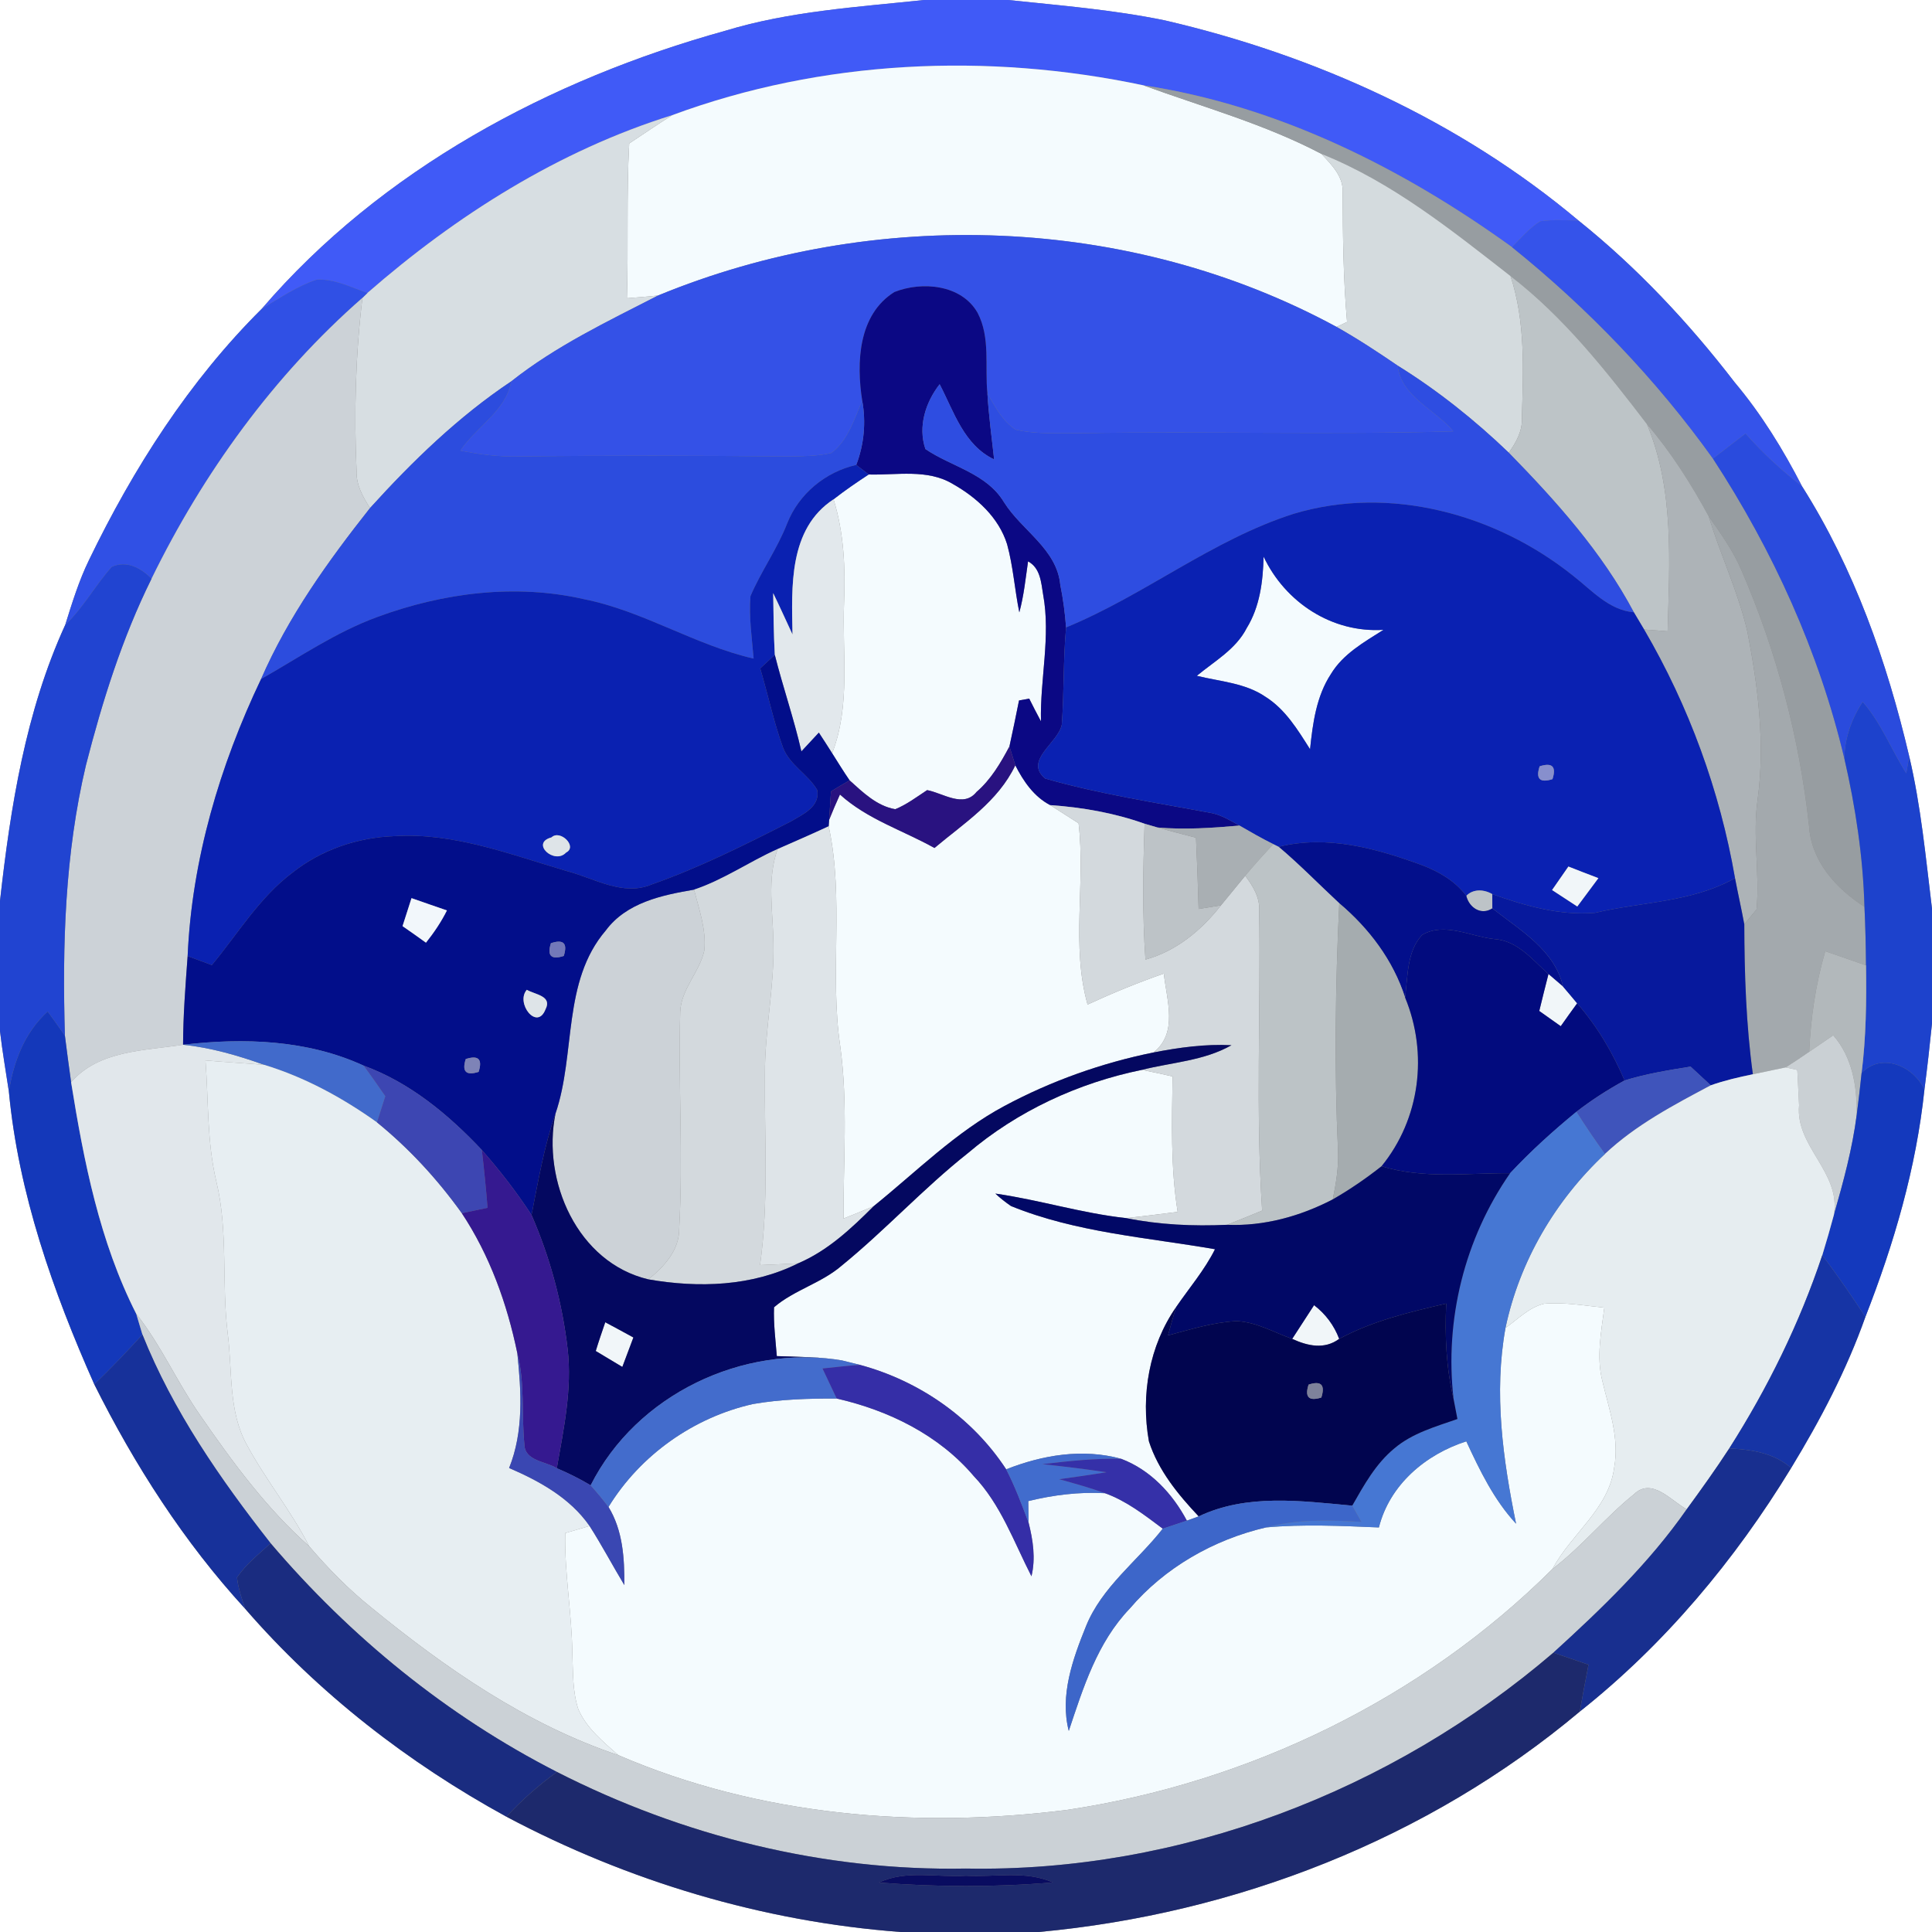 <?xml version="1.0" encoding="UTF-8" ?>
<!DOCTYPE svg PUBLIC "-//W3C//DTD SVG 1.1//EN" "http://www.w3.org/Graphics/SVG/1.1/DTD/svg11.dtd">
<svg width="250pt" height="250pt" viewBox="0 0 250 250" version="1.1" xmlns="http://www.w3.org/2000/svg">
<rect x="0" y="0" width="250" height="250" fill="#808080" stroke="none"/>
<g id="#ffffffff">
<path fill="#ffffff" opacity="1.00" d=" M 0.00 0.00 L 119.56 0.00 C 110.93 0.92 102.17 1.44 93.82 3.99 C 71.15 10.28 49.34 21.94 33.87 39.96 C 24.48 49.29 17.26 60.59 11.52 72.46 C 10.21 75.15 9.33 78.01 8.44 80.86 C 3.31 92.07 1.36 104.41 0.00 116.57 L 0.00 0.00 Z" />
<path fill="#ffffff" opacity="1.00" d=" M 130.45 0.00 L 250.00 0.00 L 250.00 117.58 C 249.19 110.98 248.58 104.34 247.05 97.86 C 244.18 85.64 239.93 73.58 233.18 62.92 C 230.74 58.16 227.92 53.59 224.47 49.48 C 218.54 41.77 211.85 34.63 204.26 28.54 C 188.90 15.64 170.17 7.14 150.70 2.63 C 144.03 1.26 137.22 0.71 130.45 0.00 Z" />
<path fill="#ffffff" opacity="1.00" d=" M 249.02 141.00 C 249.39 138.16 249.71 135.30 250.00 132.45 L 250.00 250.00 L 134.41 250.00 C 159.86 247.66 184.78 237.97 204.42 221.48 C 215.40 212.78 224.50 201.89 231.77 189.96 C 235.55 183.75 238.95 177.27 241.38 170.41 C 245.08 160.95 247.96 151.13 249.02 141.00 Z" />
<path fill="#ffffff" opacity="1.00" d=" M 0.00 133.43 C 0.30 136.05 0.76 138.65 1.15 141.26 C 2.39 154.43 6.86 167.11 12.20 179.13 C 17.42 189.59 23.81 199.55 31.73 208.18 C 41.22 219.13 52.84 228.13 65.53 235.08 C 81.28 243.44 98.75 248.67 116.55 250.00 L 0.00 250.00 L 0.00 133.43 Z" />
</g>
<g id="#405af7ff">
<path fill="#405af7" opacity="1.00" d=" M 119.56 0.00 L 130.45 0.00 C 137.22 0.71 144.03 1.26 150.70 2.63 C 170.17 7.14 188.90 15.64 204.26 28.54 C 202.61 28.52 200.94 28.39 199.31 28.63 C 197.89 29.51 196.81 30.81 195.65 31.98 C 181.50 21.76 165.34 13.67 147.95 11.04 C 127.80 6.77 106.38 7.73 86.99 14.90 C 72.33 19.47 59.05 27.86 47.54 37.91 C 45.42 37.18 43.30 36.07 41.00 36.18 C 38.43 37.03 36.17 38.59 33.87 39.96 C 49.34 21.94 71.15 10.28 93.82 3.99 C 102.17 1.44 110.93 0.92 119.56 0.00 Z" />
</g>
<g id="#f4fbfeff">
<path fill="#f4fbfe" opacity="1.00" d=" M 86.99 14.90 C 106.38 7.73 127.80 6.77 147.95 11.04 C 155.69 13.86 163.67 16.06 170.99 19.91 C 172.32 21.33 173.89 22.88 173.74 24.99 C 173.76 30.55 173.82 36.11 174.31 41.66 C 173.97 41.82 173.29 42.14 172.95 42.30 C 146.23 27.81 113.15 26.70 85.15 38.24 C 83.81 38.39 82.46 38.48 81.12 38.59 C 81.33 31.91 81.05 25.23 81.42 18.56 C 83.28 17.34 85.10 16.08 86.99 14.90 Z" />
<path fill="#f4fbfe" opacity="1.00" d=" M 112.41 61.40 C 116.03 61.50 120.02 60.65 123.30 62.63 C 126.38 64.37 129.24 66.96 130.32 70.43 C 131.11 73.31 131.30 76.31 131.90 79.24 C 132.49 77.08 132.71 74.85 133.03 72.64 C 134.62 73.50 134.72 75.35 134.98 76.93 C 135.98 82.38 134.57 87.86 134.70 93.34 C 134.18 92.37 133.67 91.39 133.18 90.40 C 132.85 90.46 132.19 90.58 131.86 90.64 C 131.47 92.63 131.05 94.61 130.62 96.59 C 129.48 98.73 128.22 100.88 126.36 102.48 C 124.66 104.59 122.04 102.63 119.97 102.24 C 118.63 103.12 117.34 104.10 115.85 104.71 C 113.48 104.31 111.66 102.53 109.94 100.98 C 109.15 99.83 108.42 98.64 107.68 97.47 C 110.10 91.24 108.96 84.50 109.22 78.00 C 109.40 73.50 109.21 68.94 107.86 64.61 C 109.32 63.47 110.85 62.42 112.41 61.40 Z" />
<path fill="#f4fbfe" opacity="1.00" d=" M 163.51 72.03 C 166.31 77.95 172.37 81.93 179.02 81.50 C 176.52 83.09 173.79 84.61 172.22 87.22 C 170.33 90.10 169.87 93.60 169.52 96.95 C 167.93 94.44 166.33 91.79 163.76 90.17 C 161.14 88.37 157.87 88.19 154.87 87.45 C 157.16 85.55 159.92 84.02 161.32 81.28 C 163.03 78.51 163.43 75.22 163.51 72.03 Z" />
<path fill="#f4fbfe" opacity="1.00" d=" M 120.92 109.73 C 124.76 106.50 129.14 103.73 131.38 99.03 C 132.43 101.09 133.78 103.08 135.89 104.18 C 137.11 104.97 138.34 105.75 139.57 106.53 C 140.48 114.33 138.58 122.34 140.73 129.99 C 143.96 128.50 147.24 127.15 150.60 125.98 C 150.96 129.42 152.49 133.63 149.26 136.19 C 142.55 137.55 136.01 139.88 129.98 143.11 C 123.66 146.49 118.58 151.62 113.05 156.08 C 111.76 156.64 110.45 157.16 109.15 157.68 C 109.12 150.25 109.74 142.79 108.73 135.40 C 107.32 125.94 109.27 116.31 107.23 106.92 L 107.29 106.09 C 107.73 104.99 108.20 103.89 108.69 102.81 C 112.23 106.02 116.82 107.44 120.92 109.73 Z" />
<path fill="#f4fbfe" opacity="1.00" d=" M 125.24 149.22 C 131.65 143.77 139.53 140.12 147.76 138.44 C 149.09 138.70 150.41 138.99 151.73 139.29 C 151.65 145.14 151.46 151.02 152.39 156.82 C 150.16 157.09 147.94 157.39 145.70 157.62 C 139.99 157.00 134.48 155.26 128.80 154.45 C 129.43 155.04 130.11 155.57 130.82 156.06 C 139.24 159.49 148.36 160.11 157.22 161.65 C 155.87 164.35 153.90 166.64 152.20 169.12 C 148.70 174.14 147.60 180.53 148.67 186.51 C 149.88 190.27 152.44 193.39 155.11 196.22 C 154.73 196.35 153.97 196.63 153.58 196.77 C 151.71 193.26 148.86 190.20 145.08 188.77 C 140.11 187.40 134.91 188.27 130.20 190.13 C 125.83 183.45 118.95 178.68 111.26 176.61 C 110.69 176.47 109.53 176.18 108.96 176.04 C 106.17 175.56 103.33 175.59 100.52 175.48 C 100.35 173.37 100.08 171.27 100.16 169.16 C 102.74 166.94 106.26 166.05 108.87 163.81 C 114.54 159.20 119.50 153.76 125.24 149.22 Z" />
<path fill="#f4fbfe" opacity="1.00" d=" M 194.81 171.83 C 196.41 170.71 197.86 169.15 199.82 168.70 C 202.42 168.48 205.01 168.95 207.60 169.21 C 207.20 172.35 206.54 175.58 207.35 178.72 C 208.21 182.38 209.58 186.10 208.87 189.93 C 208.18 195.26 203.30 198.48 200.90 203.01 C 184.07 219.79 161.61 230.67 138.15 234.19 C 118.60 236.68 98.22 234.97 80.00 227.11 C 78.05 225.38 75.90 223.64 74.84 221.19 C 74.07 218.88 74.17 216.41 74.06 214.02 C 74.01 208.79 73.03 203.62 73.14 198.38 C 73.93 198.15 75.51 197.69 76.29 197.46 C 77.88 199.95 79.26 202.57 80.79 205.11 C 80.81 201.64 80.60 198.04 78.74 195.00 C 82.86 188.28 89.76 183.40 97.44 181.68 C 101.01 181.06 104.65 180.96 108.27 180.97 C 114.98 182.50 121.49 185.68 126.00 191.00 C 129.51 194.68 131.20 199.54 133.47 203.97 C 134.03 201.65 133.67 199.30 133.10 197.03 C 133.09 196.33 133.07 194.94 133.06 194.24 C 136.30 193.45 139.64 193.03 142.99 193.22 C 145.77 194.22 148.12 196.06 150.46 197.81 C 147.15 202.03 142.58 205.34 140.52 210.45 C 138.81 214.68 137.12 219.39 138.30 223.98 C 140.17 218.38 141.99 212.53 146.18 208.16 C 150.71 202.84 157.04 199.23 163.81 197.65 C 168.67 197.21 173.56 197.45 178.43 197.65 C 179.82 192.13 184.46 188.20 189.74 186.51 C 191.49 190.28 193.32 194.09 196.18 197.17 C 194.48 188.85 193.28 180.29 194.81 171.83 Z" />
</g>
<g id="#979da1ff">
<path fill="#979da1" opacity="1.00" d=" M 147.95 11.04 C 165.34 13.67 181.50 21.76 195.65 31.98 C 205.48 39.89 214.30 49.07 221.65 59.34 C 229.41 71.22 235.38 84.33 238.66 98.16 C 240.11 104.46 241.08 110.87 241.26 117.34 C 237.59 114.98 234.38 111.46 234.09 106.89 C 232.85 95.48 229.89 84.28 225.32 73.75 C 224.25 71.25 222.66 69.04 221.11 66.82 C 218.82 62.61 216.25 58.54 213.12 54.89 C 207.84 47.99 202.39 41.06 195.46 35.72 C 187.80 29.75 180.10 23.55 170.99 19.91 C 163.67 16.06 155.69 13.86 147.95 11.04 Z" />
</g>
<g id="#d7dee2ff">
<path fill="#d7dee2" opacity="1.00" d=" M 47.54 37.91 C 59.05 27.86 72.33 19.47 86.99 14.90 C 85.10 16.08 83.28 17.34 81.42 18.56 C 81.05 25.23 81.33 31.91 81.12 38.59 C 82.46 38.48 83.81 38.39 85.15 38.24 C 78.62 41.59 71.93 44.77 66.15 49.35 C 59.32 53.91 53.38 59.67 47.88 65.74 C 46.95 64.30 46.08 62.74 46.14 60.96 C 45.80 53.49 46.00 45.97 46.90 38.54 L 47.54 37.91 Z" />
</g>
<g id="#d4dbdeff">
<path fill="#d4dbde" opacity="1.00" d=" M 170.99 19.91 C 180.10 23.55 187.80 29.75 195.46 35.72 C 197.41 41.62 197.11 47.92 196.93 54.04 C 197.03 55.75 196.19 57.24 195.24 58.58 C 190.84 54.36 186.05 50.53 180.86 47.31 C 178.28 45.55 175.67 43.83 172.95 42.30 C 173.29 42.14 173.97 41.82 174.31 41.66 C 173.82 36.11 173.76 30.55 173.74 24.99 C 173.89 22.88 172.32 21.33 170.99 19.91 Z" />
</g>
<g id="#3553eaff">
<path fill="#3553ea" opacity="1.00" d=" M 199.31 28.63 C 200.94 28.39 202.61 28.52 204.26 28.54 C 211.85 34.63 218.54 41.77 224.47 49.48 C 227.92 53.59 230.74 58.16 233.18 62.92 C 230.54 60.87 228.07 58.61 225.87 56.10 C 224.46 57.17 223.06 58.27 221.65 59.34 C 214.30 49.07 205.48 39.89 195.65 31.98 C 196.81 30.81 197.89 29.51 199.31 28.63 Z" />
</g>
<g id="#3451e7ff">
<path fill="#3451e7" opacity="1.00" d=" M 85.15 38.24 C 113.15 26.70 146.23 27.81 172.95 42.30 C 175.67 43.83 178.28 45.55 180.86 47.31 C 181.27 51.33 185.72 52.97 188.06 55.82 C 172.05 56.27 156.02 55.79 140.00 56.05 C 137.15 56.03 134.24 56.24 131.43 55.60 C 129.72 54.50 128.76 52.61 127.77 50.91 C 127.42 47.45 128.18 43.68 126.50 40.48 C 124.42 36.81 119.30 36.37 115.73 37.79 C 111.05 40.72 110.80 46.93 111.57 51.84 C 110.55 54.22 109.74 56.97 107.59 58.61 C 105.77 59.04 103.89 59.03 102.03 59.07 C 90.35 58.95 78.67 58.92 66.99 59.07 C 64.49 59.12 62.02 58.79 59.57 58.31 C 61.62 55.23 65.48 53.20 66.15 49.35 C 71.93 44.77 78.62 41.59 85.15 38.24 Z" />
</g>
<g id="#3050e5ff">
<path fill="#3050e5" opacity="1.00" d=" M 33.87 39.96 C 36.17 38.59 38.43 37.03 41.00 36.18 C 43.30 36.07 45.42 37.18 47.54 37.91 L 46.90 38.54 C 35.41 48.60 26.30 61.20 19.61 74.88 C 18.26 73.51 16.39 72.46 14.46 73.35 C 12.32 75.74 10.79 78.63 8.44 80.86 C 9.33 78.01 10.21 75.15 11.52 72.46 C 17.26 60.59 24.48 49.29 33.87 39.96 Z" />
</g>
<g id="#bdc4c7ff">
<path fill="#bdc4c7" opacity="1.00" d=" M 195.46 35.72 C 202.39 41.06 207.84 47.99 213.12 54.89 C 216.67 63.39 216.03 72.70 215.79 81.69 C 214.77 81.62 213.76 81.54 212.75 81.46 C 212.30 80.72 211.86 79.97 211.42 79.23 C 207.30 71.45 201.36 64.85 195.24 58.58 C 196.19 57.24 197.03 55.75 196.93 54.04 C 197.11 47.92 197.41 41.62 195.46 35.72 Z" />
</g>
<g id="#0b0884ff">
<path fill="#0b0884" opacity="1.00" d=" M 115.73 37.79 C 119.30 36.37 124.42 36.81 126.50 40.48 C 128.18 43.68 127.42 47.45 127.77 50.91 C 127.94 53.77 128.33 56.61 128.64 59.45 C 124.72 57.58 123.45 53.29 121.59 49.72 C 119.76 52.06 118.76 55.21 119.75 58.11 C 123.14 60.41 127.66 61.23 129.92 64.99 C 132.22 68.66 136.75 71.02 137.20 75.67 C 137.57 77.49 137.81 79.34 137.95 81.19 C 137.57 85.37 137.70 89.57 137.40 93.75 C 136.96 96.12 132.44 98.40 135.24 100.74 C 142.29 102.77 149.65 103.87 156.87 105.23 C 158.14 105.51 159.26 106.21 160.39 106.83 C 156.87 107.14 153.32 107.38 149.79 107.08 C 149.37 106.96 148.53 106.71 148.11 106.59 C 144.17 105.19 140.04 104.47 135.89 104.18 C 133.78 103.08 132.43 101.09 131.38 99.03 C 131.19 98.42 130.81 97.20 130.62 96.59 C 131.05 94.61 131.47 92.63 131.86 90.64 C 132.19 90.58 132.85 90.46 133.18 90.40 C 133.67 91.39 134.18 92.37 134.70 93.34 C 134.57 87.86 135.98 82.38 134.98 76.93 C 134.72 75.35 134.62 73.50 133.03 72.64 C 132.71 74.85 132.49 77.08 131.90 79.24 C 131.30 76.31 131.11 73.31 130.32 70.43 C 129.24 66.96 126.38 64.37 123.30 62.63 C 120.02 60.65 116.03 61.50 112.41 61.40 C 112.00 61.09 111.20 60.47 110.80 60.16 C 111.81 57.49 112.08 54.65 111.57 51.84 C 110.80 46.93 111.05 40.72 115.73 37.79 Z" />
</g>
<g id="#ccd2d7ff">
<path fill="#ccd2d7" opacity="1.00" d=" M 19.61 74.88 C 26.30 61.20 35.41 48.60 46.90 38.54 C 46.00 45.97 45.80 53.49 46.14 60.96 C 46.08 62.74 46.95 64.30 47.88 65.74 C 42.45 72.61 37.29 79.80 33.78 87.87 C 28.44 99.07 24.82 111.27 24.28 123.72 C 24.00 127.54 23.70 131.36 23.69 135.19 C 18.68 135.97 12.80 135.89 9.20 140.04 C 8.91 138.04 8.66 136.03 8.40 134.02 C 8.05 122.31 8.40 110.47 11.12 99.02 C 13.24 90.75 15.81 82.55 19.61 74.88 Z" />
<path fill="#ccd2d7" opacity="1.00" d=" M 78.39 120.40 C 81.07 116.79 85.65 115.83 89.81 115.12 C 90.46 117.69 91.41 120.29 91.14 122.99 C 90.53 125.80 88.12 127.98 88.02 130.94 C 87.76 140.27 88.41 149.62 87.89 158.94 C 87.92 161.77 85.96 163.88 83.90 165.55 C 74.72 163.38 70.11 152.81 71.88 144.10 C 74.53 136.34 72.72 127.03 78.39 120.40 Z" />
</g>
<g id="#2e4de1ff">
<path fill="#2e4de1" opacity="1.00" d=" M 188.06 55.82 C 185.72 52.97 181.27 51.33 180.86 47.31 C 186.05 50.53 190.84 54.36 195.24 58.58 C 201.36 64.85 207.30 71.45 211.42 79.23 C 208.16 78.94 205.96 76.36 203.53 74.48 C 193.57 66.51 179.85 62.75 167.42 66.48 C 156.88 69.83 148.13 77.01 137.95 81.19 C 137.81 79.34 137.57 77.49 137.20 75.67 C 136.75 71.02 132.22 68.66 129.92 64.99 C 127.66 61.23 123.14 60.41 119.75 58.11 C 118.76 55.21 119.76 52.06 121.59 49.72 C 123.45 53.29 124.72 57.58 128.64 59.45 C 128.33 56.61 127.94 53.77 127.77 50.91 C 128.76 52.61 129.72 54.50 131.43 55.60 C 134.24 56.24 137.15 56.03 140.00 56.05 C 156.02 55.79 172.05 56.27 188.06 55.82 Z" />
</g>
<g id="#2c4cdeff">
<path fill="#2c4cde" opacity="1.00" d=" M 47.88 65.74 C 53.38 59.67 59.32 53.91 66.15 49.35 C 65.48 53.20 61.62 55.23 59.57 58.31 C 62.02 58.79 64.49 59.12 66.99 59.07 C 78.67 58.92 90.35 58.95 102.03 59.07 C 103.89 59.03 105.77 59.04 107.59 58.61 C 109.74 56.97 110.55 54.22 111.57 51.84 C 112.08 54.65 111.81 57.49 110.80 60.16 C 106.81 61.06 103.36 63.92 101.86 67.73 C 100.58 71.02 98.49 73.91 97.11 77.14 C 96.89 79.83 97.30 82.53 97.52 85.22 C 89.92 83.48 83.26 79.07 75.60 77.54 C 66.71 75.50 57.33 76.70 48.85 79.83 C 43.47 81.79 38.73 85.06 33.78 87.87 C 37.29 79.80 42.45 72.61 47.88 65.74 Z" />
</g>
<g id="#adb3b7ff">
<path fill="#adb3b7" opacity="1.00" d=" M 213.12 54.89 C 216.25 58.54 218.82 62.61 221.11 66.82 C 222.63 71.86 224.95 76.64 226.12 81.78 C 227.50 88.90 228.41 96.21 227.44 103.45 C 226.75 108.18 227.74 112.96 227.30 117.68 C 226.90 118.16 226.11 119.12 225.71 119.61 C 225.34 117.60 224.89 115.62 224.51 113.63 C 222.55 102.33 218.54 91.36 212.75 81.46 C 213.76 81.54 214.77 81.62 215.79 81.69 C 216.03 72.70 216.67 63.39 213.12 54.89 Z" />
</g>
<g id="#2a4bddff">
<path fill="#2a4bdd" opacity="1.00" d=" M 221.65 59.34 C 223.06 58.27 224.46 57.17 225.87 56.10 C 228.07 58.61 230.54 60.87 233.18 62.92 C 239.93 73.58 244.18 85.64 247.05 97.86 C 246.96 98.41 246.76 99.51 246.67 100.06 C 244.74 97.01 243.43 93.56 241.03 90.82 C 239.59 93.01 238.69 95.52 238.66 98.16 C 235.38 84.33 229.41 71.22 221.65 59.34 Z" />
</g>
<g id="#0a21b1ff">
<path fill="#0a21b1" opacity="1.00" d=" M 101.86 67.73 C 103.36 63.92 106.81 61.06 110.80 60.16 C 111.20 60.47 112.00 61.09 112.41 61.40 C 110.85 62.42 109.32 63.47 107.86 64.61 C 102.01 68.45 102.44 75.96 102.55 82.10 C 101.72 80.31 100.91 78.52 100.05 76.75 C 100.09 79.41 100.11 82.08 100.26 84.74 C 99.78 85.18 98.84 86.05 98.37 86.49 C 99.39 89.90 100.11 93.41 101.33 96.76 C 102.20 99.01 104.55 100.18 105.74 102.21 C 106.17 104.41 103.82 105.41 102.29 106.32 C 96.43 109.30 90.53 112.27 84.32 114.45 C 80.62 116.01 76.93 113.66 73.40 112.73 C 66.09 110.59 58.73 107.69 50.97 108.20 C 46.26 108.37 41.59 109.96 37.88 112.89 C 33.57 116.11 30.80 120.81 27.41 124.88 C 26.37 124.49 25.32 124.10 24.28 123.72 C 24.82 111.27 28.44 99.07 33.78 87.87 C 38.73 85.06 43.47 81.79 48.85 79.83 C 57.33 76.70 66.71 75.50 75.60 77.54 C 83.26 79.07 89.92 83.48 97.52 85.22 C 97.30 82.53 96.89 79.83 97.11 77.14 C 98.49 73.91 100.58 71.02 101.86 67.73 M 71.36 108.36 C 68.59 109.09 71.75 111.94 73.25 110.32 C 74.78 109.55 72.48 107.29 71.36 108.36 Z" />
</g>
<g id="#e2e8ecff">
<path fill="#e2e8ec" opacity="1.00" d=" M 102.55 82.10 C 102.44 75.96 102.01 68.45 107.86 64.61 C 109.21 68.94 109.40 73.50 109.22 78.00 C 108.96 84.50 110.10 91.24 107.68 97.47 C 107.11 96.57 106.54 95.68 105.96 94.80 C 105.21 95.61 104.45 96.42 103.70 97.23 C 102.74 93.01 101.31 88.92 100.26 84.74 C 100.11 82.08 100.09 79.41 100.05 76.75 C 100.91 78.52 101.72 80.31 102.55 82.10 Z" />
</g>
<g id="#0a21b2ff">
<path fill="#0a21b2" opacity="1.00" d=" M 167.42 66.48 C 179.85 62.75 193.57 66.51 203.53 74.48 C 205.96 76.36 208.16 78.94 211.42 79.23 C 211.86 79.97 212.30 80.72 212.75 81.46 C 218.54 91.36 222.55 102.33 224.51 113.63 C 218.94 116.77 212.46 116.68 206.39 118.12 C 201.86 118.50 197.33 117.21 193.10 115.70 C 192.05 115.08 190.64 114.99 189.74 115.92 C 188.31 114.02 186.22 112.79 184.03 111.96 C 178.13 109.79 171.73 108.01 165.46 109.58 L 164.76 109.23 C 163.27 108.49 161.82 107.66 160.39 106.83 C 159.26 106.21 158.14 105.51 156.87 105.23 C 149.65 103.87 142.29 102.77 135.24 100.74 C 132.44 98.40 136.96 96.12 137.40 93.75 C 137.70 89.57 137.57 85.37 137.95 81.19 C 148.13 77.01 156.88 69.83 167.42 66.48 M 163.51 72.03 C 163.43 75.22 163.03 78.51 161.32 81.28 C 159.92 84.02 157.16 85.55 154.87 87.45 C 157.87 88.19 161.14 88.37 163.76 90.17 C 166.33 91.79 167.93 94.44 169.52 96.95 C 169.87 93.60 170.33 90.10 172.22 87.22 C 173.79 84.61 176.52 83.09 179.02 81.50 C 172.37 81.93 166.31 77.95 163.51 72.03 M 199.23 99.16 C 198.70 100.78 199.25 101.34 200.89 100.82 C 201.41 99.19 200.86 98.64 199.23 99.16 M 202.95 112.13 C 202.25 113.14 201.54 114.16 200.84 115.17 C 201.92 115.88 203.01 116.59 204.10 117.30 C 205.01 116.08 205.92 114.86 206.83 113.63 C 205.53 113.14 204.24 112.64 202.95 112.13 Z" />
</g>
<g id="#a3a9adff">
<path fill="#a3a9ad" opacity="1.00" d=" M 221.11 66.82 C 222.66 69.04 224.25 71.25 225.32 73.75 C 229.89 84.28 232.85 95.48 234.09 106.89 C 234.38 111.46 237.59 114.98 241.26 117.34 C 241.38 119.86 241.44 122.39 241.46 124.92 C 239.70 124.31 237.95 123.69 236.19 123.09 C 234.95 127.32 234.31 131.70 234.11 136.10 C 233.11 136.79 232.10 137.47 231.07 138.12 C 229.66 138.42 228.24 138.72 226.82 139.01 C 225.94 132.58 225.73 126.09 225.71 119.61 C 226.11 119.12 226.90 118.16 227.30 117.68 C 227.74 112.96 226.75 108.18 227.44 103.45 C 228.41 96.21 227.50 88.90 226.12 81.78 C 224.95 76.64 222.63 71.86 221.11 66.82 Z" />
</g>
<g id="#2144d1ff">
<path fill="#2144d1" opacity="1.00" d=" M 14.46 73.35 C 16.39 72.46 18.26 73.51 19.61 74.88 C 15.81 82.55 13.24 90.75 11.12 99.02 C 8.40 110.47 8.05 122.31 8.40 134.02 C 7.68 132.96 6.92 131.93 6.17 130.89 C 3.19 133.59 1.75 137.37 1.15 141.26 C 0.76 138.65 0.30 136.05 0.00 133.43 L 0.00 116.57 C 1.36 104.41 3.31 92.07 8.44 80.86 C 10.79 78.63 12.32 75.74 14.46 73.35 Z" />
</g>
<g id="#020e8aff">
<path fill="#020e8a" opacity="1.00" d=" M 98.37 86.49 C 98.84 86.05 99.78 85.18 100.26 84.74 C 101.31 88.92 102.74 93.01 103.70 97.23 C 104.45 96.42 105.21 95.61 105.96 94.80 C 106.54 95.68 107.11 96.57 107.68 97.47 C 108.42 98.64 109.15 99.83 109.94 100.98 C 109.13 101.44 108.32 101.92 107.53 102.41 C 107.44 103.64 107.36 104.86 107.29 106.09 L 107.23 106.92 C 105.04 107.94 102.83 108.90 100.62 109.87 C 96.96 111.50 93.64 113.85 89.81 115.12 C 85.65 115.83 81.07 116.79 78.39 120.40 C 72.72 127.03 74.53 136.34 71.88 144.10 C 70.40 148.36 69.65 152.81 68.78 157.22 C 66.85 154.26 64.68 151.46 62.35 148.81 C 58.03 144.22 53.04 140.08 47.05 137.89 C 39.75 134.54 31.55 134.27 23.69 135.19 C 23.70 131.36 24.00 127.54 24.28 123.72 C 25.32 124.10 26.37 124.49 27.41 124.88 C 30.80 120.81 33.57 116.11 37.88 112.89 C 41.59 109.96 46.26 108.37 50.97 108.20 C 58.73 107.69 66.09 110.59 73.40 112.73 C 76.93 113.66 80.62 116.01 84.32 114.45 C 90.53 112.27 96.43 109.30 102.29 106.32 C 103.82 105.41 106.17 104.41 105.74 102.21 C 104.55 100.18 102.20 99.01 101.33 96.76 C 100.11 93.41 99.39 89.90 98.37 86.49 M 53.25 116.22 C 52.86 117.42 52.47 118.63 52.09 119.84 C 53.10 120.54 54.11 121.25 55.12 121.98 C 56.15 120.68 57.09 119.30 57.83 117.81 C 56.30 117.30 54.78 116.74 53.25 116.22 M 71.29 122.05 C 70.77 123.67 71.32 124.23 72.95 123.70 C 73.47 122.06 72.92 121.51 71.29 122.05 M 68.17 128.08 C 66.68 129.78 69.48 133.43 70.58 130.62 C 71.50 128.86 69.24 128.71 68.17 128.08 M 60.27 137.04 C 59.75 138.66 60.30 139.22 61.93 138.70 C 62.46 137.06 61.91 136.51 60.27 137.04 Z" />
</g>
<g id="#1d42ccff">
<path fill="#1d42cc" opacity="1.00" d=" M 241.03 90.82 C 243.43 93.56 244.74 97.01 246.67 100.06 C 246.76 99.51 246.96 98.41 247.05 97.86 C 248.58 104.34 249.19 110.98 250.00 117.58 L 250.00 132.45 C 249.71 135.30 249.39 138.16 249.02 141.00 C 247.63 137.96 243.49 136.13 240.89 138.85 C 241.47 134.23 241.53 129.57 241.46 124.92 C 241.44 122.39 241.38 119.86 241.26 117.34 C 241.08 110.87 240.11 104.46 238.66 98.16 C 238.69 95.52 239.59 93.01 241.03 90.82 Z" />
</g>
<g id="#291280ff">
<path fill="#291280" opacity="1.00" d=" M 126.36 102.48 C 128.22 100.88 129.48 98.73 130.62 96.59 C 130.81 97.20 131.19 98.42 131.38 99.03 C 129.14 103.73 124.76 106.50 120.92 109.73 C 116.82 107.44 112.23 106.02 108.69 102.81 C 108.20 103.89 107.73 104.99 107.29 106.09 C 107.36 104.86 107.44 103.64 107.53 102.41 C 108.32 101.92 109.13 101.44 109.94 100.98 C 111.66 102.53 113.48 104.31 115.85 104.71 C 117.34 104.10 118.63 103.12 119.97 102.24 C 122.04 102.63 124.66 104.59 126.36 102.48 Z" />
</g>
<g id="#878fcdff">
<path fill="#878fcd" opacity="1.00" d=" M 199.23 99.16 C 200.86 98.64 201.41 99.19 200.89 100.82 C 199.25 101.34 198.70 100.78 199.23 99.16 Z" />
</g>
<g id="#d3d9ddff">
<path fill="#d3d9dd" opacity="1.00" d=" M 135.89 104.18 C 140.04 104.47 144.17 105.19 148.11 106.59 C 147.91 112.45 147.81 118.32 148.22 124.17 C 152.22 123.07 155.47 120.37 157.99 117.15 C 159.05 115.88 160.08 114.59 161.13 113.32 C 162.15 114.67 163.07 116.18 162.94 117.95 C 163.15 130.85 162.47 143.77 163.32 156.65 C 161.81 157.27 160.30 157.90 158.78 158.49 C 154.40 158.69 150.00 158.49 145.70 157.62 C 147.94 157.39 150.16 157.09 152.39 156.82 C 151.46 151.02 151.65 145.14 151.73 139.29 C 150.41 138.99 149.09 138.70 147.76 138.44 C 151.64 137.46 155.81 137.27 159.35 135.25 C 155.96 135.08 152.58 135.54 149.26 136.19 C 152.49 133.63 150.96 129.42 150.60 125.98 C 147.24 127.15 143.96 128.50 140.73 129.99 C 138.58 122.34 140.48 114.33 139.57 106.53 C 138.34 105.75 137.11 104.97 135.89 104.18 Z" />
<path fill="#d3d9dd" opacity="1.00" d=" M 89.81 115.12 C 93.64 113.85 96.96 111.50 100.62 109.87 C 99.22 113.79 100.03 117.96 100.08 122.00 C 100.22 127.69 98.96 133.30 98.98 138.99 C 98.90 147.23 99.50 155.50 98.35 163.70 C 100.00 163.64 101.64 163.56 103.29 163.47 C 97.31 166.47 90.38 166.68 83.90 165.55 C 85.96 163.88 87.92 161.77 87.89 158.94 C 88.41 149.62 87.76 140.27 88.02 130.94 C 88.12 127.98 90.53 125.80 91.14 122.99 C 91.41 120.29 90.46 117.69 89.81 115.12 Z" />
</g>
<g id="#dee4e8ff">
<path fill="#dee4e8" opacity="1.00" d=" M 100.62 109.87 C 102.83 108.90 105.04 107.94 107.23 106.92 C 109.27 116.31 107.32 125.94 108.73 135.40 C 109.74 142.79 109.12 150.25 109.15 157.68 C 110.45 157.16 111.76 156.64 113.05 156.08 C 110.16 158.97 107.11 161.84 103.29 163.47 C 101.64 163.56 100.00 163.64 98.35 163.70 C 99.50 155.50 98.90 147.23 98.98 138.99 C 98.96 133.30 100.22 127.69 100.08 122.00 C 100.03 117.96 99.22 113.79 100.62 109.87 Z" />
<path fill="#dee4e8" opacity="1.00" d=" M 71.36 108.36 C 72.48 107.29 74.78 109.55 73.25 110.32 C 71.75 111.94 68.59 109.09 71.36 108.36 Z" />
<path fill="#dee4e8" opacity="1.00" d=" M 68.17 128.08 C 69.24 128.71 71.50 128.86 70.58 130.62 C 69.48 133.43 66.68 129.78 68.17 128.08 Z" />
</g>
<g id="#bdc3c7ff">
<path fill="#bdc3c7" opacity="1.00" d=" M 148.11 106.59 C 148.53 106.71 149.37 106.96 149.79 107.08 C 151.44 107.54 153.10 107.97 154.76 108.40 C 154.90 111.47 155.02 114.55 155.10 117.62 C 156.06 117.47 157.03 117.31 157.99 117.15 C 155.47 120.37 152.22 123.07 148.22 124.17 C 147.81 118.32 147.91 112.45 148.11 106.59 Z" />
<path fill="#bdc3c7" opacity="1.00" d=" M 189.74 115.92 C 190.64 114.99 192.05 115.08 193.10 115.70 C 193.10 116.16 193.11 117.08 193.11 117.54 C 191.65 118.50 190.09 117.43 189.74 115.92 Z" />
</g>
<g id="#a9afb3ff">
<path fill="#a9afb3" opacity="1.00" d=" M 149.79 107.08 C 153.32 107.38 156.87 107.14 160.39 106.83 C 161.82 107.66 163.27 108.49 164.76 109.23 C 163.52 110.57 162.30 111.92 161.13 113.32 C 160.08 114.59 159.05 115.88 157.99 117.15 C 157.03 117.31 156.06 117.47 155.10 117.62 C 155.02 114.55 154.90 111.47 154.76 108.40 C 153.10 107.97 151.44 107.54 149.79 107.08 Z" />
</g>
<g id="#030f8bff">
<path fill="#030f8b" opacity="1.00" d=" M 165.46 109.58 C 171.73 108.01 178.13 109.79 184.03 111.96 C 186.22 112.79 188.31 114.02 189.74 115.92 C 190.09 117.43 191.65 118.50 193.11 117.54 C 196.66 120.35 201.18 122.91 202.26 127.67 C 201.78 127.27 200.84 126.45 200.37 126.05 C 198.28 124.17 196.36 121.71 193.34 121.51 C 190.29 121.19 186.91 119.28 184.02 120.98 C 182.03 123.12 182.18 126.35 181.82 129.08 C 180.26 124.24 177.15 120.13 173.30 116.88 C 170.68 114.45 168.19 111.88 165.46 109.58 Z" />
</g>
<g id="#bcc3c6ff">
<path fill="#bcc3c6" opacity="1.00" d=" M 161.13 113.32 C 162.30 111.92 163.52 110.57 164.76 109.23 L 165.46 109.58 C 168.19 111.88 170.68 114.45 173.30 116.88 C 172.79 127.56 172.65 138.25 173.14 148.93 C 173.23 151.04 172.88 153.13 172.46 155.20 C 168.25 157.39 163.55 158.69 158.78 158.49 C 160.30 157.90 161.81 157.27 163.32 156.65 C 162.47 143.77 163.15 130.85 162.94 117.95 C 163.07 116.18 162.15 114.67 161.13 113.32 Z" />
</g>
<g id="#f1f6f9ff">
<path fill="#f1f6f9" opacity="1.00" d=" M 202.95 112.13 C 204.24 112.64 205.53 113.14 206.83 113.63 C 205.92 114.86 205.01 116.08 204.10 117.30 C 203.01 116.59 201.92 115.88 200.84 115.17 C 201.54 114.16 202.25 113.14 202.95 112.13 Z" />
<path fill="#f1f6f9" opacity="1.00" d=" M 200.37 126.05 C 200.84 126.45 201.78 127.27 202.26 127.67 C 202.87 128.39 203.48 129.10 204.08 129.83 C 203.36 130.81 202.66 131.80 201.96 132.79 C 201.03 132.12 200.11 131.47 199.18 130.82 C 199.56 129.22 199.97 127.64 200.37 126.05 Z" />
<path fill="#f1f6f9" opacity="1.00" d=" M 167.21 173.25 C 168.15 171.79 169.09 170.34 170.04 168.89 C 171.52 170.02 172.63 171.50 173.29 173.25 C 171.38 174.66 169.21 174.17 167.21 173.25 Z" />
<path fill="#f1f6f9" opacity="1.00" d=" M 78.32 171.10 C 79.54 171.74 80.75 172.41 81.96 173.07 C 81.49 174.34 81.01 175.60 80.53 176.88 C 79.38 176.20 78.24 175.50 77.09 174.82 C 77.47 173.57 77.90 172.33 78.32 171.10 Z" />
</g>
<g id="#07199dff">
<path fill="#07199d" opacity="1.00" d=" M 206.39 118.12 C 212.46 116.68 218.94 116.77 224.51 113.63 C 224.89 115.62 225.34 117.60 225.71 119.61 C 225.73 126.09 225.94 132.58 226.82 139.01 C 224.98 139.39 223.15 139.81 221.37 140.44 C 220.50 139.63 219.63 138.82 218.76 138.02 C 215.89 138.48 213.00 138.95 210.22 139.81 C 208.68 136.20 206.67 132.79 204.08 129.83 C 203.48 129.10 202.87 128.39 202.26 127.67 C 201.18 122.91 196.66 120.35 193.11 117.54 C 193.11 117.08 193.10 116.16 193.10 115.70 C 197.33 117.21 201.86 118.50 206.39 118.12 Z" />
</g>
<g id="#f2f7fbff">
<path fill="#f2f7fb" opacity="1.00" d=" M 53.25 116.22 C 54.78 116.74 56.30 117.30 57.83 117.81 C 57.09 119.30 56.15 120.68 55.12 121.98 C 54.11 121.25 53.10 120.54 52.09 119.84 C 52.47 118.63 52.86 117.42 53.25 116.22 Z" />
</g>
<g id="#a5acafff">
<path fill="#a5acaf" opacity="1.00" d=" M 173.30 116.88 C 177.15 120.13 180.26 124.24 181.82 129.08 C 184.82 136.35 183.76 144.78 178.77 150.91 C 176.77 152.49 174.67 153.93 172.46 155.20 C 172.88 153.13 173.23 151.04 173.14 148.93 C 172.65 138.25 172.79 127.56 173.30 116.88 Z" />
</g>
<g id="#020b7eff">
<path fill="#020b7e" opacity="1.00" d=" M 184.02 120.98 C 186.91 119.28 190.29 121.19 193.34 121.51 C 196.36 121.71 198.28 124.17 200.37 126.05 C 199.97 127.64 199.56 129.22 199.18 130.82 C 200.11 131.47 201.03 132.12 201.96 132.79 C 202.66 131.80 203.36 130.81 204.08 129.83 C 206.67 132.79 208.68 136.20 210.22 139.81 C 208.04 141.00 205.94 142.35 203.98 143.87 C 200.97 146.34 198.07 148.96 195.41 151.81 C 189.86 151.78 184.19 152.58 178.77 150.91 C 183.76 144.78 184.82 136.35 181.82 129.08 C 182.18 126.35 182.03 123.12 184.02 120.98 Z" />
</g>
<g id="#7378b9ff">
<path fill="#7378b9" opacity="1.00" d=" M 71.29 122.05 C 72.92 121.51 73.47 122.06 72.95 123.70 C 71.32 124.23 70.77 123.67 71.29 122.05 Z" />
</g>
<g id="#b2b8bbff">
<path fill="#b2b8bb" opacity="1.00" d=" M 236.19 123.09 C 237.95 123.69 239.70 124.31 241.46 124.92 C 241.53 129.57 241.47 134.23 240.89 138.85 C 240.70 140.65 240.50 142.45 240.26 144.24 C 240.31 140.58 239.70 136.81 237.22 133.97 C 236.18 134.68 235.14 135.39 234.11 136.10 C 234.31 131.70 234.95 127.32 236.19 123.09 Z" />
</g>
<g id="#1438baff">
<path fill="#1438ba" opacity="1.00" d=" M 6.17 130.89 C 6.92 131.93 7.68 132.96 8.40 134.02 C 8.66 136.03 8.91 138.04 9.20 140.04 C 10.85 150.29 12.89 160.68 17.63 170.01 C 17.83 170.68 18.23 172.02 18.43 172.69 C 16.42 174.90 14.36 177.06 12.20 179.13 C 6.86 167.11 2.39 154.43 1.15 141.26 C 1.75 137.37 3.19 133.59 6.17 130.89 Z" />
</g>
<g id="#cad0d4ff">
<path fill="#cad0d4" opacity="1.00" d=" M 234.11 136.10 C 235.14 135.39 236.18 134.68 237.22 133.97 C 239.70 136.81 240.31 140.58 240.26 144.24 C 239.70 148.64 238.53 152.92 237.31 157.18 C 238.22 151.64 232.31 148.39 232.80 143.02 C 232.71 141.49 232.67 139.97 232.57 138.45 C 232.20 138.37 231.45 138.20 231.07 138.12 C 232.10 137.47 233.11 136.79 234.11 136.10 Z" />
</g>
<g id="#e1e7ebff">
<path fill="#e1e7eb" opacity="1.00" d=" M 9.20 140.04 C 12.80 135.89 18.68 135.97 23.69 135.19 C 27.30 135.56 30.79 136.58 34.19 137.79 C 31.66 137.58 29.12 137.44 26.59 137.22 C 26.99 142.44 26.77 147.74 27.99 152.87 C 29.56 159.33 28.65 166.03 29.47 172.58 C 30.09 177.40 29.52 182.61 31.96 187.00 C 34.40 191.51 37.67 195.51 40.01 200.09 C 34.47 195.18 30.07 189.17 25.88 183.11 C 22.92 178.87 20.85 174.08 17.63 170.01 C 12.89 160.68 10.85 150.29 9.20 140.04 Z" />
</g>
<g id="#416acbff">
<path fill="#416acb" opacity="1.00" d=" M 23.69 135.19 C 31.55 134.27 39.75 134.54 47.05 137.89 C 48.02 139.19 48.94 140.52 49.86 141.85 C 49.50 142.98 49.14 144.11 48.78 145.23 C 44.32 142.05 39.45 139.39 34.19 137.79 C 30.79 136.58 27.30 135.56 23.69 135.19 Z" />
</g>
<g id="#040860ff">
<path fill="#040860" opacity="1.00" d=" M 149.26 136.19 C 152.58 135.54 155.96 135.08 159.35 135.25 C 155.81 137.27 151.64 137.46 147.76 138.44 C 139.53 140.12 131.65 143.77 125.24 149.22 C 119.50 153.76 114.54 159.20 108.87 163.81 C 106.26 166.05 102.74 166.94 100.16 169.16 C 100.08 171.27 100.35 173.37 100.52 175.48 C 103.33 175.59 106.17 175.56 108.96 176.04 C 96.08 173.92 82.34 180.46 76.43 192.20 C 75.03 191.36 73.56 190.63 72.05 189.99 C 72.94 184.90 74.05 179.75 73.45 174.56 C 72.76 168.59 71.18 162.72 68.78 157.22 C 69.65 152.81 70.40 148.36 71.88 144.10 C 70.11 152.81 74.72 163.38 83.90 165.55 C 90.38 166.68 97.31 166.47 103.29 163.47 C 107.11 161.84 110.16 158.97 113.05 156.08 C 118.58 151.62 123.66 146.49 129.98 143.11 C 136.01 139.88 142.55 137.55 149.26 136.19 M 78.32 171.10 C 77.90 172.33 77.47 173.57 77.09 174.82 C 78.24 175.50 79.38 176.20 80.53 176.88 C 81.01 175.60 81.49 174.34 81.96 173.07 C 80.75 172.41 79.54 171.74 78.32 171.10 Z" />
</g>
<g id="#e7eef2ff">
<path fill="#e7eef2" opacity="1.00" d=" M 26.59 137.22 C 29.12 137.44 31.66 137.58 34.19 137.79 C 39.45 139.39 44.32 142.05 48.78 145.23 C 52.95 148.62 56.63 152.62 59.76 156.99 C 63.38 162.46 65.62 168.70 66.94 175.09 C 67.46 180.05 67.78 185.24 65.88 189.96 C 69.84 191.67 73.77 193.84 76.29 197.46 C 75.51 197.69 73.93 198.15 73.14 198.38 C 73.03 203.62 74.01 208.79 74.06 214.02 C 74.17 216.41 74.07 218.88 74.84 221.19 C 75.90 223.64 78.05 225.38 80.00 227.11 C 68.10 223.12 57.64 215.86 48.00 207.98 C 45.07 205.63 42.45 202.94 40.01 200.09 C 37.67 195.51 34.40 191.51 31.96 187.00 C 29.52 182.61 30.09 177.40 29.47 172.58 C 28.65 166.03 29.56 159.33 27.99 152.87 C 26.77 147.74 26.99 142.44 26.59 137.22 Z" />
</g>
<g id="#7e83b7ff">
<path fill="#7e83b7" opacity="1.00" d=" M 60.27 137.04 C 61.91 136.51 62.46 137.06 61.93 138.70 C 60.30 139.22 59.75 138.66 60.27 137.04 Z" />
</g>
<g id="#1439bdff">
<path fill="#1439bd" opacity="1.00" d=" M 240.89 138.85 C 243.49 136.13 247.63 137.96 249.02 141.00 C 247.96 151.13 245.08 160.95 241.38 170.41 C 239.60 167.69 237.77 165.01 235.80 162.43 C 236.34 160.68 236.84 158.93 237.31 157.18 C 238.53 152.92 239.70 148.64 240.26 144.24 C 240.50 142.45 240.70 140.65 240.89 138.85 Z" />
</g>
<g id="#3d46b2ff">
<path fill="#3d46b2" opacity="1.00" d=" M 47.05 137.89 C 53.04 140.08 58.03 144.22 62.35 148.81 C 62.64 151.29 62.89 153.79 63.09 156.29 C 61.98 156.52 60.87 156.75 59.76 156.99 C 56.63 152.62 52.95 148.62 48.78 145.23 C 49.14 144.11 49.50 142.98 49.86 141.85 C 48.94 140.52 48.02 139.19 47.05 137.89 Z" />
</g>
<g id="#3f54bbff">
<path fill="#3f54bb" opacity="1.00" d=" M 210.22 139.81 C 213.00 138.95 215.89 138.48 218.76 138.02 C 219.63 138.82 220.50 139.63 221.37 140.44 C 216.57 142.99 211.68 145.56 207.68 149.32 C 206.39 147.55 205.16 145.72 203.98 143.87 C 205.94 142.35 208.04 141.00 210.22 139.81 Z" />
</g>
<g id="#e6edf0ff">
<path fill="#e6edf0" opacity="1.00" d=" M 226.82 139.01 C 228.24 138.72 229.66 138.42 231.07 138.12 C 231.45 138.20 232.20 138.37 232.57 138.45 C 232.67 139.97 232.71 141.49 232.80 143.02 C 232.31 148.39 238.22 151.64 237.31 157.18 C 236.84 158.93 236.34 160.68 235.80 162.43 C 232.87 171.22 228.74 179.61 223.76 187.43 C 222.02 190.11 220.15 192.71 218.26 195.30 C 216.23 194.20 213.75 191.12 211.43 193.36 C 207.72 196.35 204.71 200.11 200.90 203.01 C 203.30 198.48 208.18 195.26 208.87 189.93 C 209.58 186.10 208.21 182.38 207.35 178.72 C 206.54 175.58 207.20 172.35 207.60 169.21 C 205.01 168.95 202.42 168.48 199.82 168.70 C 197.86 169.15 196.41 170.71 194.81 171.83 C 196.63 163.20 201.26 155.33 207.68 149.32 C 211.68 145.56 216.57 142.99 221.37 140.44 C 223.15 139.81 224.98 139.39 226.82 139.01 Z" />
</g>
<g id="#4677d3ff">
<path fill="#4677d3" opacity="1.00" d=" M 203.98 143.87 C 205.16 145.72 206.39 147.55 207.68 149.32 C 201.26 155.33 196.63 163.20 194.81 171.83 C 193.28 180.29 194.48 188.85 196.18 197.17 C 193.32 194.09 191.49 190.28 189.74 186.51 C 184.46 188.20 179.82 192.13 178.43 197.65 C 173.56 197.45 168.67 197.21 163.81 197.65 C 167.84 196.56 172.03 196.69 176.16 196.93 C 175.86 196.40 175.27 195.36 174.98 194.83 C 176.50 192.17 178.02 189.40 180.43 187.42 C 182.76 185.44 185.76 184.61 188.59 183.62 C 188.42 182.75 188.25 181.88 188.09 181.02 C 186.91 170.78 189.52 160.27 195.41 151.81 C 198.07 148.96 200.97 146.34 203.98 143.87 Z" />
</g>
<g id="#351990ff">
<path fill="#351990" opacity="1.00" d=" M 62.35 148.81 C 64.68 151.46 66.85 154.26 68.78 157.22 C 71.18 162.72 72.76 168.59 73.45 174.56 C 74.05 179.75 72.94 184.90 72.05 189.99 C 70.60 189.08 67.87 189.07 67.85 186.86 C 67.47 182.94 67.94 178.94 66.94 175.09 C 65.62 168.70 63.38 162.46 59.76 156.99 C 60.87 156.75 61.98 156.52 63.09 156.29 C 62.89 153.79 62.64 151.29 62.35 148.81 Z" />
</g>
<g id="#010866ff">
<path fill="#010866" opacity="1.00" d=" M 172.46 155.20 C 174.67 153.93 176.77 152.49 178.77 150.91 C 184.19 152.58 189.86 151.78 195.41 151.81 C 189.52 160.27 186.91 170.78 188.09 181.02 C 187.13 176.98 186.95 172.81 187.14 168.68 C 182.38 169.78 177.61 170.92 173.29 173.25 C 172.63 171.50 171.52 170.02 170.04 168.89 C 169.09 170.34 168.15 171.79 167.21 173.25 C 164.84 172.41 162.57 171.06 160.01 170.95 C 156.97 171.10 154.06 172.03 151.14 172.80 C 151.48 171.57 151.81 170.33 152.20 169.12 C 153.90 166.64 155.87 164.35 157.22 161.65 C 148.36 160.11 139.24 159.49 130.82 156.06 C 130.11 155.57 129.43 155.04 128.80 154.45 C 134.48 155.26 139.99 157.00 145.70 157.62 C 150.00 158.49 154.40 158.69 158.78 158.49 C 163.55 158.69 168.25 157.39 172.46 155.20 Z" />
</g>
<g id="#1634a5ff">
<path fill="#1634a5" opacity="1.00" d=" M 223.76 187.43 C 228.74 179.61 232.87 171.22 235.80 162.43 C 237.77 165.01 239.60 167.69 241.38 170.41 C 238.95 177.27 235.55 183.75 231.77 189.96 C 229.54 188.00 226.61 187.56 223.76 187.43 Z" />
</g>
<g id="#01054fff">
<path fill="#01054f" opacity="1.00" d=" M 173.29 173.25 C 177.61 170.92 182.38 169.78 187.14 168.68 C 186.95 172.81 187.13 176.98 188.09 181.02 C 188.25 181.88 188.42 182.75 188.59 183.62 C 185.76 184.61 182.76 185.44 180.43 187.42 C 178.02 189.40 176.50 192.17 174.98 194.83 C 168.36 194.22 161.34 193.26 155.11 196.22 C 152.44 193.39 149.88 190.27 148.67 186.51 C 147.60 180.53 148.70 174.14 152.20 169.12 C 151.81 170.33 151.48 171.57 151.14 172.80 C 154.06 172.03 156.97 171.10 160.01 170.95 C 162.57 171.06 164.84 172.41 167.21 173.25 C 169.21 174.17 171.38 174.66 173.29 173.25 M 169.33 179.17 C 168.81 180.79 169.36 181.35 170.98 180.84 C 171.50 179.19 170.95 178.64 169.33 179.17 Z" />
</g>
<g id="#cbd1d6ff">
<path fill="#cbd1d6" opacity="1.00" d=" M 17.63 170.01 C 20.85 174.08 22.92 178.87 25.88 183.11 C 30.07 189.17 34.47 195.18 40.01 200.09 C 42.45 202.94 45.07 205.63 48.00 207.98 C 57.64 215.86 68.10 223.12 80.00 227.11 C 98.22 234.97 118.60 236.68 138.15 234.19 C 161.61 230.67 184.07 219.79 200.90 203.01 C 204.71 200.11 207.72 196.35 211.43 193.36 C 213.75 191.12 216.23 194.20 218.26 195.30 C 213.41 202.26 207.25 208.17 201.00 213.86 C 180.07 231.79 152.65 242.31 125.00 241.79 C 106.67 242.14 88.37 237.60 72.07 229.29 C 57.89 222.05 45.32 211.81 35.02 199.70 C 28.49 191.38 22.37 182.55 18.43 172.69 C 18.23 172.02 17.83 170.68 17.63 170.01 Z" />
</g>
<g id="#17319aff">
<path fill="#17319a" opacity="1.00" d=" M 18.43 172.69 C 22.37 182.55 28.49 191.38 35.02 199.70 C 33.50 201.10 31.83 202.40 30.67 204.12 C 30.82 205.52 31.28 206.85 31.73 208.18 C 23.81 199.55 17.42 189.59 12.20 179.13 C 14.36 177.06 16.42 174.90 18.43 172.69 Z" />
</g>
<g id="#3a47b2ff">
<path fill="#3a47b2" opacity="1.00" d=" M 66.94 175.09 C 67.94 178.94 67.47 182.94 67.85 186.86 C 67.87 189.07 70.60 189.08 72.05 189.99 C 73.56 190.63 75.03 191.36 76.43 192.20 C 77.24 193.10 78.01 194.03 78.74 195.00 C 80.60 198.04 80.81 201.64 80.79 205.11 C 79.26 202.57 77.88 199.95 76.29 197.46 C 73.77 193.84 69.84 191.67 65.88 189.96 C 67.78 185.24 67.46 180.05 66.94 175.09 Z" />
</g>
<g id="#436cccff">
<path fill="#436ccc" opacity="1.00" d=" M 76.43 192.20 C 82.34 180.46 96.08 173.92 108.96 176.04 C 109.53 176.18 110.69 176.47 111.26 176.61 C 109.65 176.73 108.04 176.91 106.43 177.08 C 107.05 178.37 107.66 179.67 108.27 180.97 C 104.65 180.96 101.01 181.06 97.44 181.68 C 89.76 183.40 82.86 188.28 78.74 195.00 C 78.01 194.03 77.24 193.10 76.43 192.20 Z" />
</g>
<g id="#352ea7ff">
<path fill="#352ea7" opacity="1.00" d=" M 106.43 177.08 C 108.04 176.91 109.65 176.73 111.26 176.61 C 118.95 178.68 125.83 183.45 130.20 190.13 C 131.35 192.35 132.22 194.69 133.10 197.03 C 133.67 199.30 134.03 201.65 133.47 203.97 C 131.20 199.54 129.51 194.68 126.00 191.00 C 121.49 185.68 114.98 182.50 108.27 180.97 C 107.66 179.67 107.05 178.37 106.43 177.08 Z" />
</g>
<g id="#7e829bff">
<path fill="#7e829b" opacity="1.00" d=" M 169.33 179.17 C 170.95 178.64 171.50 179.19 170.98 180.84 C 169.36 181.35 168.81 180.79 169.33 179.17 Z" />
</g>
<g id="#182f8fff">
<path fill="#182f8f" opacity="1.00" d=" M 223.76 187.43 C 226.61 187.56 229.54 188.00 231.77 189.96 C 224.50 201.89 215.40 212.78 204.42 221.48 C 204.78 219.45 205.16 217.43 205.55 215.41 C 204.03 214.89 202.51 214.37 201.00 213.86 C 207.25 208.17 213.41 202.26 218.26 195.30 C 220.15 192.71 222.02 190.11 223.76 187.43 Z" />
</g>
<g id="#416ccdff">
<path fill="#416ccd" opacity="1.00" d=" M 130.20 190.13 C 134.91 188.27 140.11 187.40 145.08 188.77 C 141.66 188.69 138.27 189.06 134.88 189.46 C 137.65 189.76 140.42 190.09 143.17 190.51 C 141.13 190.83 139.09 191.14 137.05 191.41 C 139.04 191.96 141.04 192.51 142.99 193.22 C 139.64 193.03 136.30 193.45 133.06 194.24 C 133.07 194.94 133.09 196.33 133.10 197.03 C 132.22 194.69 131.35 192.35 130.20 190.13 Z" />
</g>
<g id="#3530a8ff">
<path fill="#3530a8" opacity="1.00" d=" M 134.88 189.46 C 138.27 189.06 141.66 188.69 145.08 188.77 C 148.86 190.20 151.71 193.26 153.58 196.77 C 152.54 197.12 151.50 197.47 150.46 197.81 C 148.12 196.06 145.77 194.22 142.99 193.22 C 141.04 192.51 139.04 191.96 137.05 191.41 C 139.09 191.14 141.13 190.83 143.17 190.51 C 140.42 190.09 137.65 189.76 134.88 189.46 Z" />
</g>
<g id="#3d66c9ff">
<path fill="#3d66c9" opacity="1.00" d=" M 155.11 196.22 C 161.34 193.26 168.36 194.22 174.98 194.83 C 175.27 195.36 175.86 196.40 176.16 196.93 C 172.03 196.69 167.84 196.56 163.81 197.65 C 157.04 199.23 150.71 202.84 146.18 208.16 C 141.99 212.53 140.17 218.38 138.30 223.98 C 137.12 219.39 138.81 214.68 140.52 210.45 C 142.58 205.34 147.15 202.03 150.46 197.81 C 151.50 197.47 152.54 197.12 153.58 196.77 C 153.97 196.63 154.73 196.35 155.11 196.22 Z" />
</g>
<g id="#1a2c80ff">
<path fill="#1a2c80" opacity="1.00" d=" M 30.67 204.12 C 31.83 202.40 33.50 201.10 35.02 199.70 C 45.32 211.81 57.89 222.05 72.07 229.29 C 69.70 231.00 67.51 232.94 65.53 235.08 C 52.84 228.13 41.22 219.13 31.73 208.18 C 31.28 206.85 30.82 205.52 30.67 204.12 Z" />
</g>
<g id="#1d296cff">
<path fill="#1d296c" opacity="1.00" d=" M 125.00 241.79 C 152.65 242.31 180.07 231.79 201.00 213.86 C 202.51 214.37 204.03 214.89 205.55 215.41 C 205.16 217.43 204.78 219.45 204.42 221.48 C 184.78 237.97 159.86 247.66 134.41 250.00 L 116.55 250.00 C 98.75 248.67 81.28 243.44 65.53 235.08 C 67.51 232.94 69.70 231.00 72.07 229.29 C 88.37 237.60 106.67 242.14 125.00 241.79 M 113.74 243.60 C 121.21 244.20 128.78 244.21 136.25 243.59 C 132.71 242.01 128.74 242.93 125.00 242.72 C 121.26 242.97 117.25 241.94 113.74 243.60 Z" />
</g>
<g id="#090c60ff">
<path fill="#090c60" opacity="1.00" d=" M 113.74 243.60 C 117.25 241.94 121.26 242.97 125.00 242.72 C 128.74 242.93 132.71 242.01 136.25 243.59 C 128.78 244.21 121.21 244.20 113.74 243.60 Z" />
</g>
</svg>
